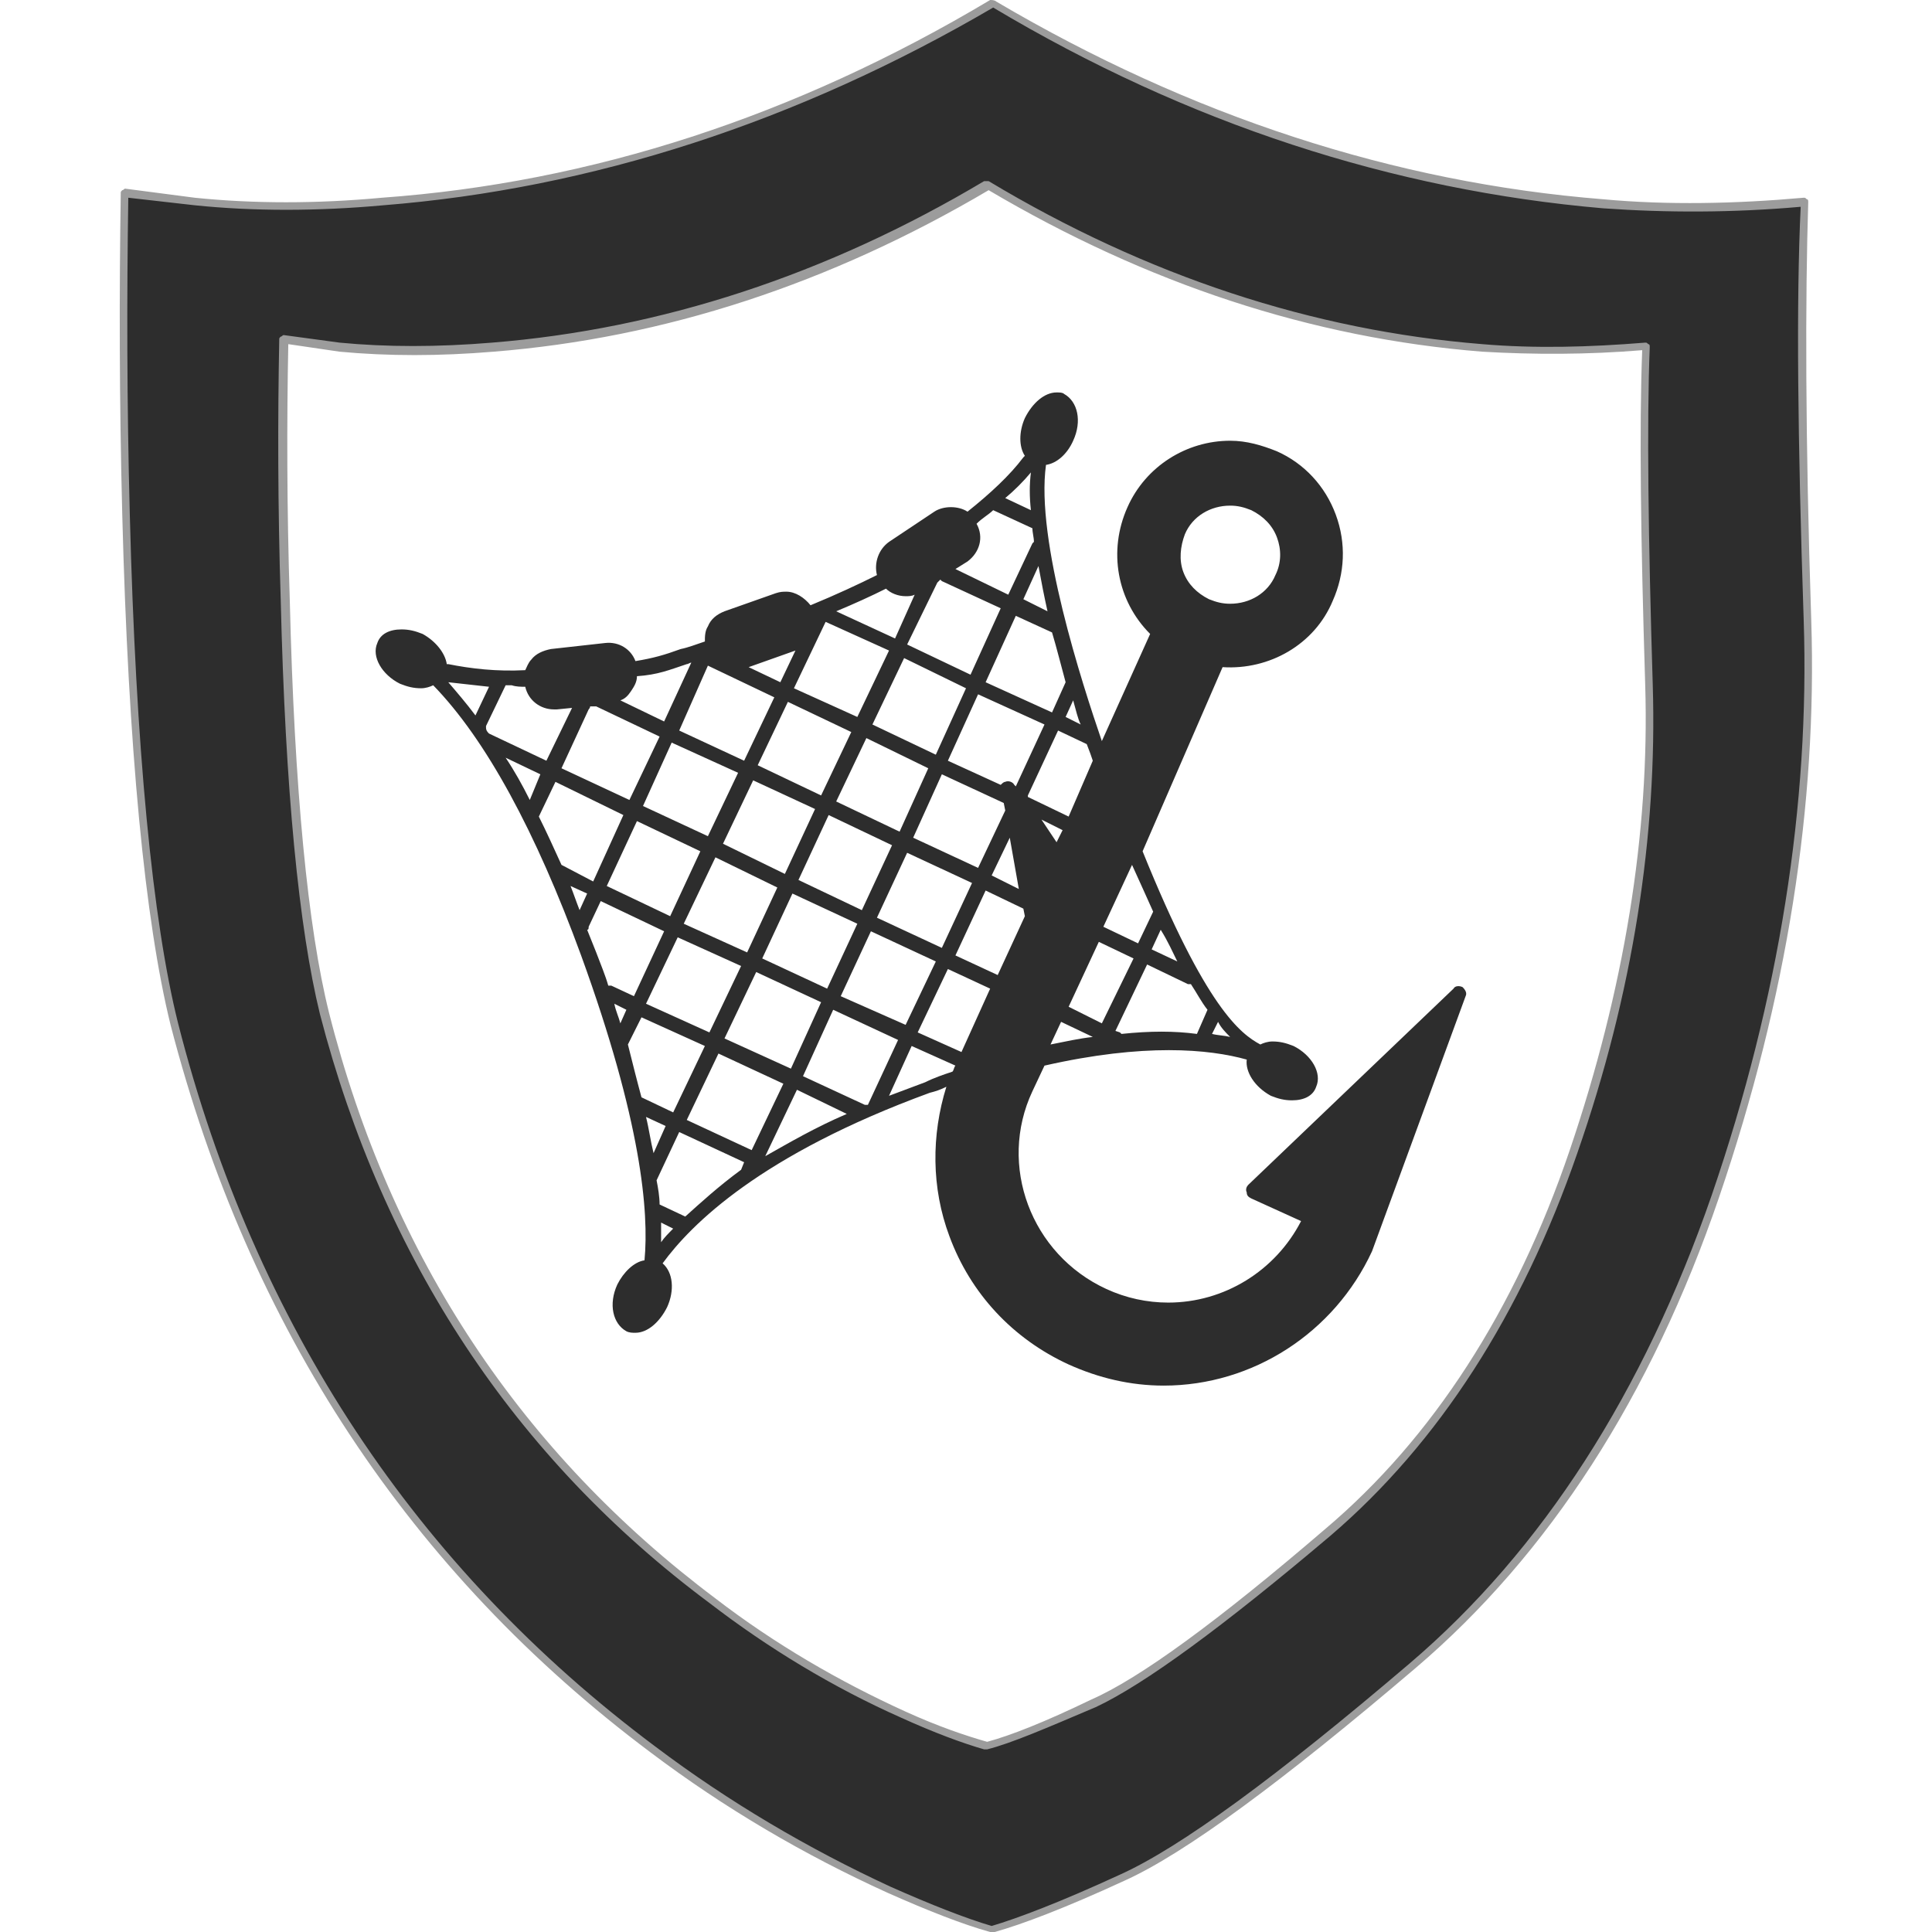 <?xml version="1.0" encoding="utf-8"?>
<!-- Generator: Adobe Illustrator 23.0.0, SVG Export Plug-In . SVG Version: 6.00 Build 0)  -->
<svg version="1.1" id="Layer_1" xmlns="http://www.w3.org/2000/svg" xmlns:xlink="http://www.w3.org/1999/xlink" x="0px" y="0px"
	 viewBox="0 0 128 128" enable-background="new 0 0 128 128" xml:space="preserve">
<g>
	<g>
		<linearGradient id="SVGID_1_" gradientUnits="userSpaceOnUse" x1="80.561" y1="66.553" x2="54.994" y2="58.031">
			<stop  offset="0" style="stop-color:#2D2D2D"/>
			<stop  offset="1" style="stop-color:#2D2D2D"/>
		</linearGradient>
		<path fill-rule="evenodd" clip-rule="evenodd" fill="url(#SVGID_1_)" d="M98.2,23.1C86.8,22.2,76,18.6,65.5,12.4h-0.1
			C54.9,18.6,44,22.2,32.7,23.1c-3.6,0.3-7,0.3-10.1,0l-3.7-0.5c-0.1,5.2-0.1,10.9,0.1,17.2c0.3,12.5,1.2,21.7,2.6,27.3
			c4.2,16.3,12.7,29.3,25.7,38.9c4,3,8.2,5.5,12.7,7.6c2.2,1,4,1.7,5.5,2.1h0.1c1.5-0.4,3.8-1.3,6.9-2.8c3.2-1.4,8.4-5.2,15.6-11.3
			c7.2-6.1,12.6-14.5,16.3-25.2c3.7-10.7,5.3-21,5-30.9c-0.3-9.9-0.4-17.4-0.2-22.4C105.3,23.3,101.7,23.3,98.2,23.1z M119.5,13.3
			c-0.2,6.3-0.2,15.5,0.2,27.7c0.4,12.2-1.6,24.9-6.1,38.2c-4.5,13.2-11.2,23.6-20.1,31.1c-8.8,7.5-15.3,12.2-19.2,14
			c-4,1.8-6.8,2.9-8.6,3.4h-0.1c-1.7-0.5-4-1.3-6.7-2.6c-5.5-2.5-10.7-5.6-15.7-9.3C27.3,104,16.7,88,11.6,67.8
			c-1.7-6.9-2.8-18.2-3.2-33.8c-0.2-7.7-0.2-14.7-0.1-21.3l4.6,0.6c4,0.4,8.1,0.4,12.5,0c13.9-1.1,27.4-5.5,40.4-13.2l0,0l0,0
			c13,7.7,26.4,12.1,40.4,13.2C110.5,13.8,114.9,13.8,119.5,13.3z"/>
		<path fill="#9C9C9C" d="M65.6,128C65.6,128,65.6,128,65.6,128c-1.8-0.5-4.1-1.4-6.8-2.6c-5.5-2.5-10.8-5.6-15.7-9.3
			C27.2,104.2,16.5,88,11.3,67.9C9.6,61,8.5,49.6,8.1,34.1C7.9,26.4,7.9,19.3,8,12.8c0-0.1,0-0.1,0.1-0.2c0.1,0,0.1-0.1,0.2-0.1
			l4.6,0.6c3.9,0.4,8.1,0.4,12.4,0C39.2,12.1,52.7,7.7,65.6,0C65.7,0,65.9,0,66,0.1c12.9,7.6,26.4,12,40.2,13.1
			c4.3,0.4,8.8,0.3,13.3-0.1c0.1,0,0.1,0,0.2,0.1c0.1,0,0.1,0.1,0.1,0.2c-0.2,6.3-0.2,15.6,0.2,27.7c0.4,12.2-1.6,25-6.1,38.2
			c-4.5,13.2-11.3,23.7-20.1,31.2c-8.8,7.5-15.3,12.3-19.3,14.1c-3.9,1.8-6.8,2.9-8.6,3.4C65.8,128,65.7,128,65.6,128
			C65.7,128,65.6,128,65.6,128z M8.5,13.1c-0.1,6.4-0.1,13.5,0.1,21c0.4,15.5,1.5,26.9,3.2,33.7c5.1,20,15.8,36.1,31.6,47.9
			c4.9,3.7,10.2,6.8,15.6,9.3c2.7,1.2,5,2.1,6.7,2.6c1.7-0.5,4.6-1.6,8.5-3.4c4-1.8,10.4-6.5,19.2-14c8.8-7.5,15.5-18,20-31
			c4.5-13.1,6.5-26,6.1-38.1c-0.4-11.9-0.5-21.2-0.2-27.4c-4.5,0.4-8.9,0.4-13.1,0.1C92.3,12.6,78.7,8.2,65.8,0.5
			c-13,7.6-26.6,12-40.4,13.1c-4.4,0.4-8.6,0.4-12.5,0L8.5,13.1z M65.4,115.9C65.4,115.9,65.4,115.9,65.4,115.9c-0.1,0-0.1,0-0.2,0
			c-1.4-0.4-3.3-1.1-5.5-2.1c-4.5-2-8.8-4.6-12.7-7.6c-12.9-9.6-21.6-22.8-25.8-39c-1.4-5.7-2.3-14.9-2.6-27.4
			c-0.2-6.3-0.2-12.1-0.1-17.3c0-0.1,0-0.1,0.1-0.2c0.1,0,0.1-0.1,0.2-0.1l3.7,0.5c3.1,0.3,6.5,0.3,10.1,0
			c11.2-0.9,22.2-4.5,32.6-10.7c0,0,0.1,0,0.1,0c0,0,0.1,0,0.2,0C76,18.3,87,21.9,98.2,22.8c3.5,0.3,7.1,0.2,10.8-0.1
			c0.1,0,0.1,0,0.2,0.1c0.1,0,0.1,0.1,0.1,0.2c-0.2,5-0.1,12.6,0.2,22.4c0.3,9.9-1.3,20.4-5,31c-3.7,10.7-9.2,19.2-16.3,25.3
			c-7.2,6.1-12.4,9.9-15.6,11.4C69.3,114.5,67,115.5,65.4,115.9C65.5,115.9,65.5,115.9,65.4,115.9z M19.1,22.8
			c-0.1,5.1-0.1,10.8,0.1,17c0.3,12.5,1.2,21.7,2.6,27.3c4.1,16.2,12.8,29.2,25.6,38.8c3.9,3,8.2,5.5,12.6,7.5c2.2,1,4,1.6,5.4,2
			c1.5-0.4,3.8-1.3,6.9-2.8c3.2-1.4,8.4-5.2,15.5-11.3c7.1-6,12.6-14.5,16.2-25.1c3.6-10.6,5.3-21,5-30.8
			c-0.3-9.7-0.4-17.1-0.2-22.2c-3.6,0.3-7.2,0.3-10.6,0.1c-11.3-0.9-22.2-4.5-32.7-10.7C55,18.8,44,22.4,32.7,23.3
			c-3.6,0.3-7,0.3-10.2,0L19.1,22.8z"/>
	</g>
	<path fill="#2D2D2D" d="M96.9,65.4c-0.2-0.1-0.5-0.1-0.6,0.1l-13.6,13c-0.1,0.1-0.2,0.3-0.1,0.5c0,0.2,0.1,0.3,0.3,0.4l3.3,1.5
		c-1.7,3.3-5.1,5.4-8.8,5.4c-1.4,0-2.8-0.3-4.1-0.9c-5-2.3-7.2-8.2-4.9-13.1l0.8-1.7c6.6-1.5,10.9-1.1,13.4-0.4
		c-0.1,0.8,0.5,1.8,1.6,2.4c0.5,0.2,0.9,0.3,1.4,0.3c0.8,0,1.4-0.3,1.6-0.9c0.4-0.9-0.3-2.1-1.5-2.7c-0.5-0.2-0.9-0.3-1.4-0.3
		c-0.3,0-0.6,0.1-0.8,0.2c-1.3-0.7-3.6-2.4-7.8-12.8L81,44.2c3.1,0.2,6.1-1.5,7.3-4.4c0.8-1.8,0.9-3.8,0.2-5.7
		c-0.7-1.9-2.1-3.4-3.9-4.2c-1-0.4-2-0.7-3.1-0.7c-2.9,0-5.6,1.7-6.8,4.4c-1.3,2.9-0.7,6.2,1.5,8.4l-3.2,7.1
		c-1.3-3.8-4.4-13.3-3.7-18.3c0.7-0.1,1.4-0.7,1.8-1.6c0.6-1.3,0.3-2.6-0.6-3.1C70.4,26,70.2,26,70,26c-0.8,0-1.6,0.7-2.1,1.7
		c-0.4,0.9-0.4,1.9,0,2.5c0,0-0.1,0.1-0.1,0.1c-0.9,1.2-2.2,2.4-3.7,3.6c-0.3-0.2-0.7-0.3-1.1-0.3c-0.4,0-0.8,0.1-1.1,0.3l-3,2
		c-0.7,0.5-1,1.4-0.8,2.2c-1.2,0.6-2.7,1.3-4.4,2c-0.4-0.5-1-0.9-1.6-0.9c-0.2,0-0.4,0-0.7,0.1L48,40.5c-0.5,0.2-0.9,0.5-1.1,1
		c-0.2,0.3-0.2,0.7-0.2,1c-0.6,0.2-1.1,0.4-1.6,0.5c-1.1,0.4-1.8,0.6-3,0.8c-0.3-0.8-1.1-1.3-2-1.2L36.5,43c-0.5,0.1-1,0.3-1.3,0.7
		c-0.2,0.2-0.3,0.5-0.4,0.7c-1.9,0.1-3.6-0.1-5.1-0.4c0,0-0.1,0-0.1,0c-0.1-0.7-0.7-1.5-1.6-2c-0.5-0.2-0.9-0.3-1.4-0.3
		c-0.8,0-1.4,0.3-1.6,0.9c-0.4,0.9,0.3,2.1,1.5,2.7c0.5,0.2,0.9,0.3,1.4,0.3c0.3,0,0.6-0.1,0.8-0.2c3.5,3.6,6.8,9.7,9.8,17.9
		c4,11,4.5,17,4.2,20.2c-0.7,0.1-1.4,0.8-1.8,1.6c-0.6,1.3-0.3,2.6,0.6,3.1c0.2,0.1,0.4,0.1,0.6,0.1c0.8,0,1.6-0.7,2.1-1.7
		c0.5-1.1,0.4-2.3-0.3-2.9c1.9-2.6,6.5-7.2,17.7-11.3c0.4-0.1,0.7-0.2,1.1-0.4c-1,3.2-1,6.7,0.2,9.9c1.4,3.8,4.2,6.8,7.9,8.5
		c2,0.9,4.1,1.4,6.3,1.4c5.9,0,11.3-3.5,13.8-8.9L97.1,66C97.2,65.8,97.1,65.6,96.9,65.4z M78.5,35.4c0.5-1.2,1.7-1.9,3-1.9
		c0.5,0,0.9,0.1,1.4,0.3c0.8,0.4,1.4,1,1.7,1.8c0.3,0.8,0.3,1.7-0.1,2.5c-0.5,1.2-1.7,1.9-3,1.9c-0.5,0-0.9-0.1-1.4-0.3
		c-0.8-0.4-1.4-1-1.7-1.8C78.1,37.1,78.2,36.2,78.5,35.4z M66.1,64.6l-2.8-1.3l2-4.3l2.5,1.2l0.1,0.5L66.1,64.6z M63.7,69.7
		l-2.9-1.3l2-4.2l2.8,1.3L63.7,69.7z M57.3,73.2l-4.1-1.9l2-4.4l4.3,2l-2,4.3C57.4,73.2,57.4,73.2,57.3,73.2z M45.4,80.6l-1.7-0.8
		c0-0.5-0.1-1.1-0.2-1.6l1.5-3.2l4.3,2l-0.2,0.5c0,0,0,0,0,0C47.6,78.6,46.4,79.7,45.4,80.6z M40.7,66.5l0.8,0.4l-0.4,0.9
		C41,67.4,40.8,67,40.7,66.5z M42.5,67.4l4.2,1.9l-2.1,4.4l-2.1-1c-0.3-1.1-0.6-2.3-0.9-3.5L42.5,67.4z M37.8,58.7l1.1,0.5l-0.5,1.1
		C38.2,59.8,38,59.2,37.8,58.7z M37.2,57.3c-0.5-1.1-1-2.2-1.5-3.2l1.1-2.3l4.5,2.2l-2,4.4L37.2,57.3z M33.5,50.2l2.3,1.1L35.1,53
		C34.6,52,34.1,51.1,33.5,50.2z M39.1,46.8l0.3,0c0,0,0,0,0.1,0l4.2,2L41.7,53l-4.5-2.1l1.8-3.9C39.1,46.9,39.1,46.8,39.1,46.8z
		 M65.8,33.8l2.6,1.2c0,0.3,0.1,0.6,0.1,0.9c0,0,0,0-0.1,0.1l-1.6,3.4l-3.5-1.7l0.8-0.5c0.8-0.6,1.1-1.6,0.6-2.5
		C65.1,34.3,65.5,34.1,65.8,33.8z M69.4,40.5l-1.6-0.8l1-2.2C69,38.6,69.2,39.6,69.4,40.5z M71.6,48l-1-0.5l0.5-1.1
		C71.3,47.1,71.4,47.6,71.6,48z M70.6,45.2l-0.9,2l-4.4-2l2-4.4l2.4,1.1C70,42.9,70.3,44.1,70.6,45.2C70.6,45.1,70.6,45.1,70.6,45.2
		z M72.8,62.4l2.3,1.1L73,67.8l-2.2-1.1L72.8,62.4z M49.8,76.2l-4.3-2l2.1-4.4l4.3,2L49.8,76.2z M48,68.8l2.1-4.4l4.3,2l-2,4.4
		L48,68.8z M50.5,63.5l2-4.3l4.3,2l-2,4.3L50.5,63.5z M52.9,58.3l2-4.3l4.2,2l-2,4.3L52.9,58.3z M52.7,43.1l-1,2.1l-2.1-1L52.7,43.1
		z M54.7,41.2l4.2,1.9l-2.1,4.4l-4.2-1.9L54.7,41.2z M62.1,38.6C62.1,38.5,62.1,38.5,62.1,38.6l0.2-0.2c0,0,0.1,0.1,0.1,0.1l3.9,1.8
		l-2,4.4l-4.2-2L62.1,38.6z M64,45.6l-2,4.4l-4.2-2l2.1-4.4L64,45.6z M61.5,50.9l-1.9,4.2l-4.2-2l2-4.2L61.5,50.9z M56.4,48.5
		l-2,4.2l-4.2-2l2-4.2L56.4,48.5z M54,53.6l-2,4.3l-4.1-2l2-4.2L54,53.6z M60.1,56.5l4.3,2l-2,4.3l-4.3-2L60.1,56.5z M60.5,55.5
		l1.9-4.2l4.1,1.9l0.1,0.5l-1.8,3.8L60.5,55.5z M66.9,55.5l0.6,3.4L65.7,58L66.9,55.5z M70,55.8l-1-1.5l1.4,0.7L70,55.8z M67.2,52
		c-0.1-0.2-0.4-0.3-0.6-0.2c-0.1,0-0.2,0.1-0.3,0.2l-3.5-1.6l2-4.4l4.4,2l-1.9,4.1L67.2,52z M60,39.5c0.2,0,0.4,0,0.6-0.1l-1.3,2.9
		l-3.9-1.8c1.2-0.5,2.3-1,3.3-1.5C59,39.3,59.5,39.5,60,39.5z M46.9,44.1l4.4,2.1l-2,4.2l-4.3-2L46.9,44.1z M48.9,51.2l-2,4.2
		l-4.3-2l1.9-4.2L48.9,51.2z M42.2,54.4l4.2,2l-2,4.3l-4.2-2L42.2,54.4z M47.4,56.8l4.1,2l-2,4.3l-4.2-1.9L47.4,56.8z M49.1,64
		L47,68.4l-4.2-1.9l2.1-4.4L49.1,64z M42.8,74l1.3,0.6l-0.8,1.8C43.1,75.6,43,74.8,42.8,74z M43.8,81l0.8,0.4
		c-0.3,0.3-0.6,0.6-0.8,0.9C43.8,81.9,43.8,81.4,43.8,81z M52.8,72.2l3.3,1.6c-2.1,0.9-3.8,1.9-5.4,2.8L52.8,72.2z M55.7,66l2-4.3
		l4.3,2l-2,4.2L55.7,66z M70.3,67.7l2.1,1c-0.9,0.1-1.8,0.3-2.8,0.5L70.3,67.7z M74.3,68.5c0,0-0.1-0.1-0.1-0.1l-0.3-0.1l2.1-4.4
		l2.7,1.3c0.1,0,0.1,0,0.2,0c0,0,0,0,0,0c0.4,0.6,0.7,1.2,1.1,1.7l-0.7,1.6C77.8,68.3,76.2,68.3,74.3,68.5z M78,63.7l-1.7-0.8
		l0.6-1.3C77.4,62.4,77.7,63.1,78,63.7z M81.5,68.7c-0.4-0.1-0.8-0.1-1.2-0.2l0.4-0.8C80.9,68.1,81.2,68.4,81.5,68.7z M76.4,60.4
		l-1,2.1l-2.3-1.1l1.9-4.1C75.5,58.4,76,59.5,76.4,60.4z M70.8,54.1l-2.7-1.3c0,0,0,0,0-0.1l2-4.3l1.9,0.9c0.2,0.5,0.3,0.8,0.4,1.1
		L70.8,54.1z M68.3,31.3c-0.1,0.8-0.1,1.6,0,2.5L66.6,33C67.2,32.5,67.8,31.9,68.3,31.3z M45.5,44c0.1,0,0.2-0.1,0.3-0.1l-1.8,3.9
		l-2.9-1.4c0.3-0.1,0.5-0.3,0.7-0.6c0.2-0.3,0.4-0.6,0.4-1C43.6,44.7,44.3,44.4,45.5,44z M34.8,45.5c0.2,0.9,1,1.5,1.9,1.5
		c0.1,0,0.1,0,0.2,0l1-0.1l-1.7,3.5l-3.8-1.8c-0.1-0.1-0.2-0.2-0.2-0.4c0,0,0,0,0-0.1l1.3-2.7c0.1,0,0.3,0,0.4,0
		C34.2,45.5,34.5,45.5,34.8,45.5z M32.4,45.5l-0.9,1.9c-0.6-0.8-1.2-1.5-1.8-2.2C30.6,45.3,31.5,45.4,32.4,45.5z M38.9,61.6
		c0.1,0,0.1-0.1,0.1-0.2l0.8-1.7l4.2,2L42,66l-1.5-0.7c-0.1,0-0.1,0-0.2,0c-0.2-0.7-0.5-1.4-0.8-2.2C39.3,62.6,39.1,62.1,38.9,61.6z
		 M61.3,71.7c-0.8,0.3-1.6,0.6-2.4,0.9l1.5-3.3l2.9,1.3c-0.1,0.1-0.1,0.3-0.2,0.4C62.5,71.2,61.9,71.4,61.3,71.7z"/>
</g>
</svg>
